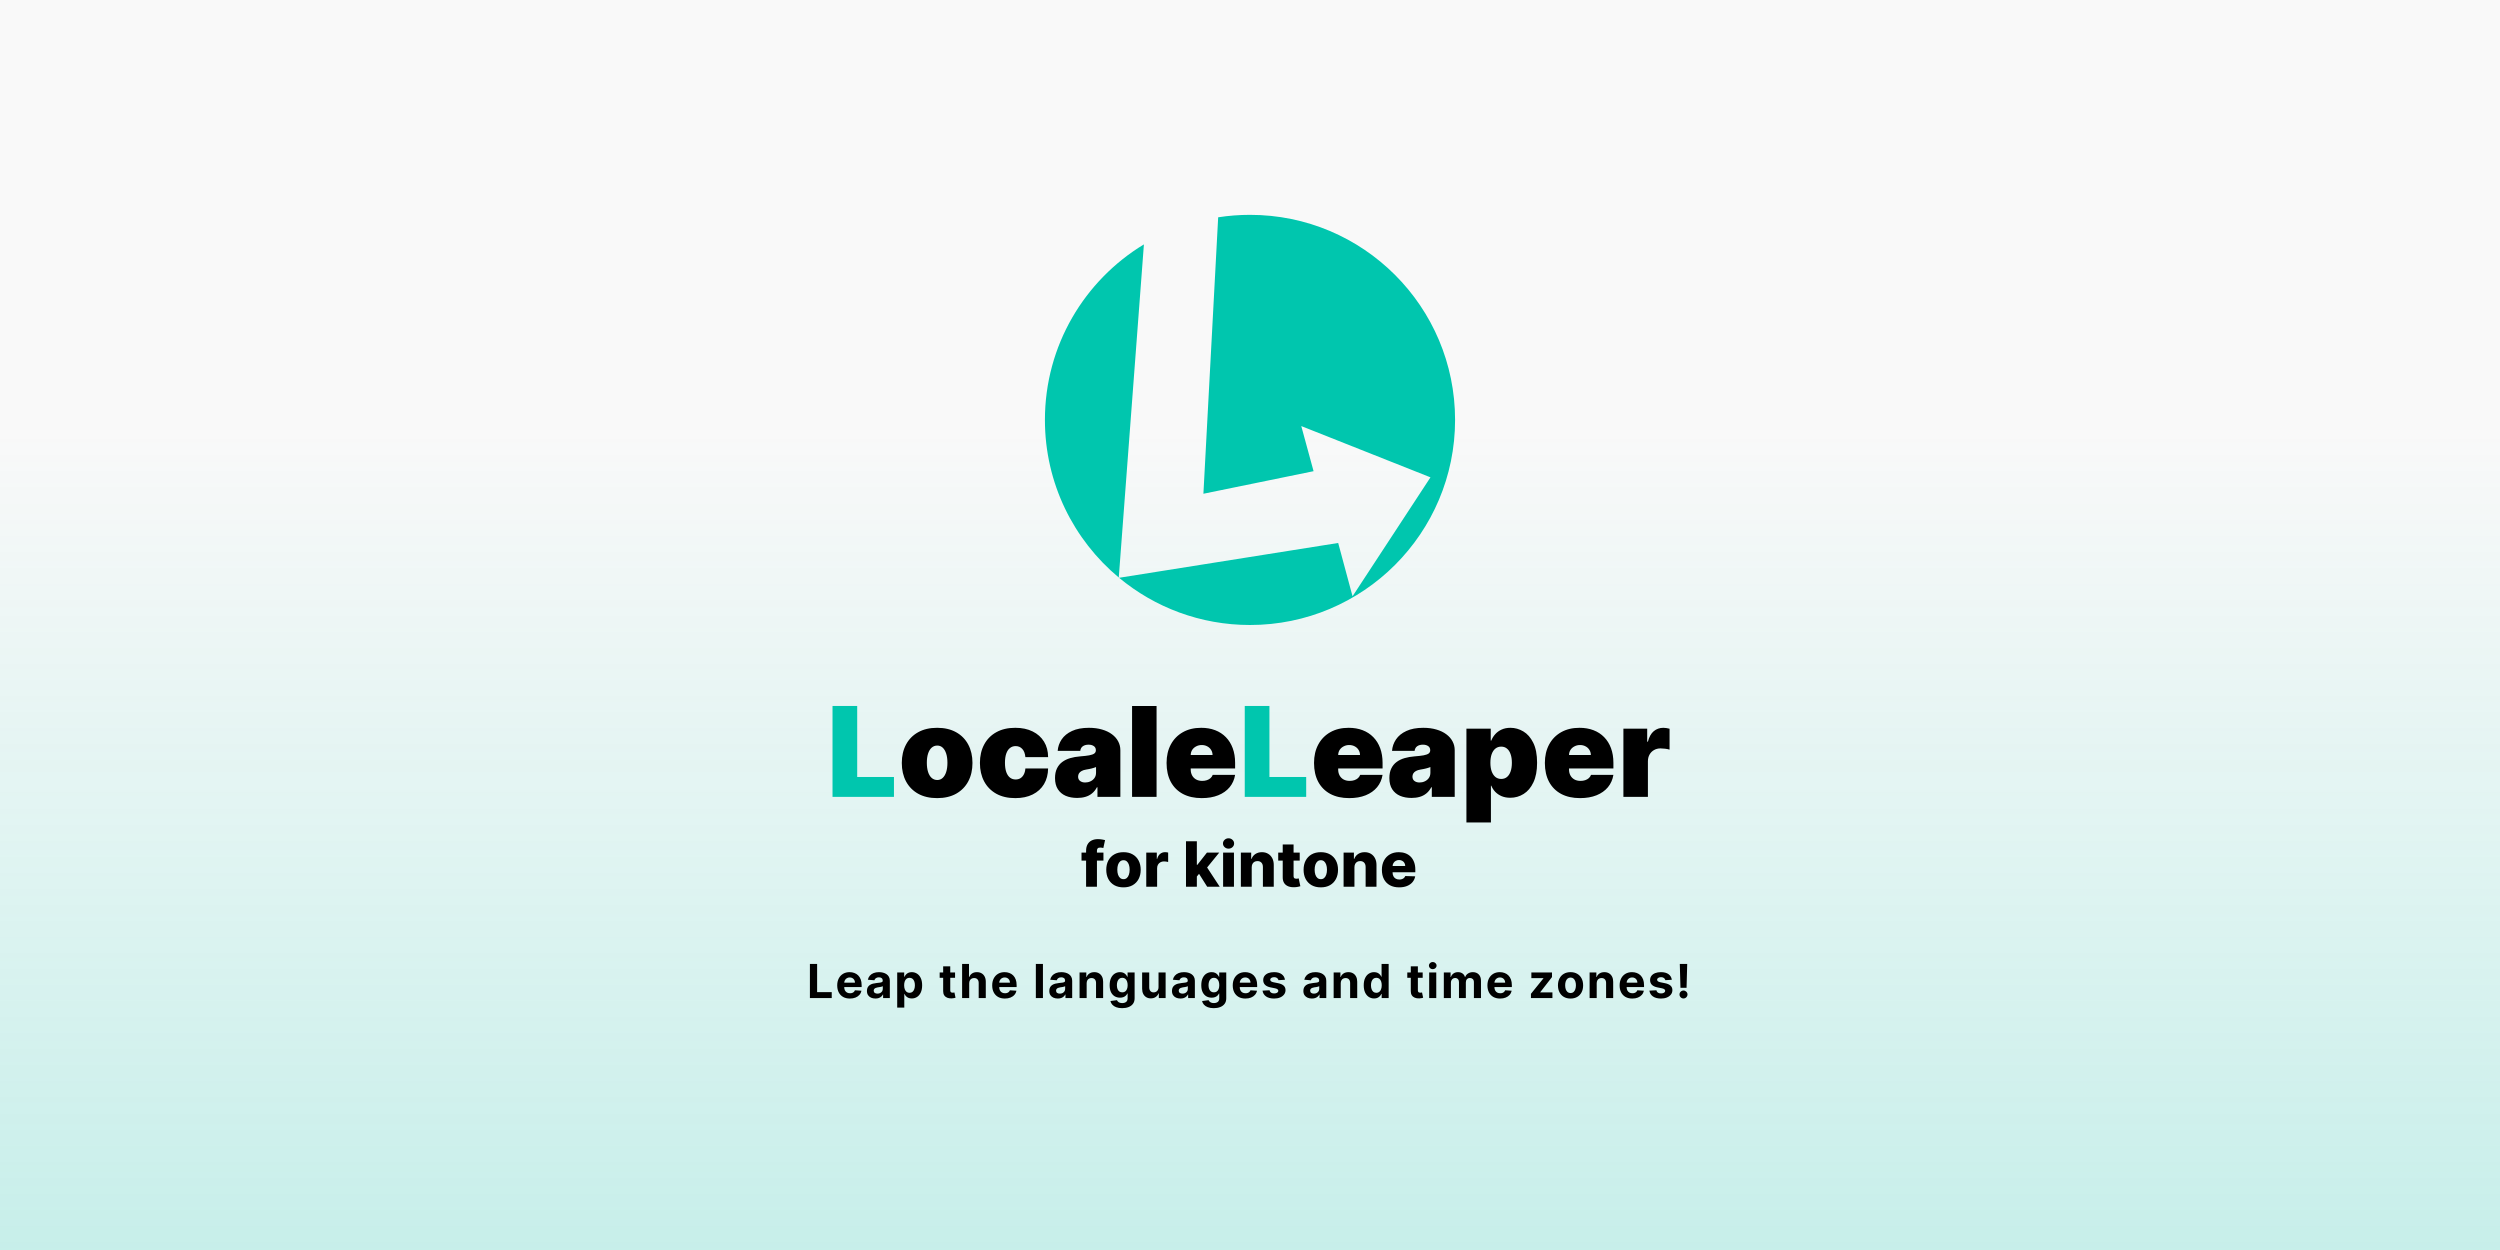 <svg width="1280" height="640" viewBox="0 0 1280 640" fill="none" xmlns="http://www.w3.org/2000/svg">
<rect width="1280" height="640" fill="#F9F9F9"/>
<rect width="1280" height="640" fill="url(#paint0_linear_21_28)" fill-opacity="0.2"/>
<path fill-rule="evenodd" clip-rule="evenodd" d="M585.682 125.123C555.303 143.523 535 176.89 535 215C535 247.433 549.705 276.432 572.812 295.693L585.682 125.123ZM572.969 295.823L685.15 278L692.5 305.3L732.4 244.4L666.25 218.15L672.55 241.25L616.143 252.8L623.704 111.257C629.015 110.429 634.457 110 640 110C697.99 110 745 157.01 745 215C745 272.99 697.99 320 640 320C614.517 320 591.154 310.922 572.969 295.823Z" fill="#00C6AE"/>
<path d="M426.25 408V361.455H438.886V397.818H457.705V408H426.25ZM637.312 408V361.455H649.949V397.818H668.767V408H637.312Z" fill="#00C6AE"/>
<path d="M479.812 408.636C476.025 408.636 472.782 407.886 470.085 406.386C467.388 404.871 465.32 402.765 463.881 400.068C462.441 397.356 461.722 394.212 461.722 390.636C461.722 387.061 462.441 383.924 463.881 381.227C465.32 378.515 467.388 376.409 470.085 374.909C472.782 373.394 476.025 372.636 479.812 372.636C483.6 372.636 486.843 373.394 489.54 374.909C492.237 376.409 494.305 378.515 495.744 381.227C497.184 383.924 497.903 387.061 497.903 390.636C497.903 394.212 497.184 397.356 495.744 400.068C494.305 402.765 492.237 404.871 489.54 406.386C486.843 407.886 483.6 408.636 479.812 408.636ZM479.903 399.364C480.964 399.364 481.881 399.008 482.653 398.295C483.426 397.583 484.025 396.568 484.449 395.25C484.873 393.932 485.085 392.364 485.085 390.545C485.085 388.712 484.873 387.144 484.449 385.841C484.025 384.523 483.426 383.508 482.653 382.795C481.881 382.083 480.964 381.727 479.903 381.727C478.782 381.727 477.82 382.083 477.017 382.795C476.214 383.508 475.6 384.523 475.176 385.841C474.752 387.144 474.54 388.712 474.54 390.545C474.54 392.364 474.752 393.932 475.176 395.25C475.6 396.568 476.214 397.583 477.017 398.295C477.82 399.008 478.782 399.364 479.903 399.364ZM519.812 408.636C516.025 408.636 512.782 407.886 510.085 406.386C507.388 404.871 505.32 402.765 503.881 400.068C502.441 397.356 501.722 394.212 501.722 390.636C501.722 387.061 502.441 383.924 503.881 381.227C505.32 378.515 507.388 376.409 510.085 374.909C512.782 373.394 516.025 372.636 519.812 372.636C523.237 372.636 526.199 373.258 528.699 374.5C531.214 375.727 533.161 377.47 534.54 379.727C535.919 381.97 536.616 384.606 536.631 387.636H524.994C524.828 385.803 524.297 384.409 523.403 383.455C522.525 382.485 521.388 382 519.994 382C518.903 382 517.949 382.318 517.131 382.955C516.313 383.576 515.676 384.523 515.222 385.795C514.767 387.053 514.54 388.636 514.54 390.545C514.54 392.455 514.767 394.045 515.222 395.318C515.676 396.576 516.313 397.523 517.131 398.159C517.949 398.78 518.903 399.091 519.994 399.091C520.919 399.091 521.737 398.879 522.449 398.455C523.161 398.015 523.737 397.379 524.176 396.545C524.631 395.697 524.903 394.667 524.994 393.455H536.631C536.585 396.53 535.881 399.212 534.517 401.5C533.153 403.773 531.222 405.53 528.722 406.773C526.237 408.015 523.267 408.636 519.812 408.636ZM551.534 408.545C549.307 408.545 547.337 408.182 545.625 407.455C543.928 406.712 542.595 405.591 541.625 404.091C540.655 402.591 540.17 400.682 540.17 398.364C540.17 396.455 540.496 394.826 541.148 393.477C541.799 392.114 542.708 391 543.875 390.136C545.042 389.273 546.398 388.614 547.943 388.159C549.504 387.705 551.186 387.409 552.989 387.273C554.943 387.121 556.511 386.939 557.693 386.727C558.89 386.5 559.754 386.189 560.284 385.795C560.814 385.386 561.08 384.848 561.08 384.182V384.091C561.08 383.182 560.731 382.485 560.034 382C559.337 381.515 558.443 381.273 557.352 381.273C556.155 381.273 555.178 381.538 554.42 382.068C553.678 382.583 553.231 383.379 553.08 384.455H541.534C541.686 382.333 542.36 380.379 543.557 378.591C544.769 376.788 546.534 375.348 548.852 374.273C551.17 373.182 554.064 372.636 557.534 372.636C560.034 372.636 562.277 372.932 564.261 373.523C566.246 374.098 567.936 374.909 569.33 375.955C570.723 376.985 571.784 378.197 572.511 379.591C573.254 380.97 573.625 382.47 573.625 384.091V408H561.898V403.091H561.625C560.928 404.394 560.08 405.447 559.08 406.25C558.095 407.053 556.966 407.636 555.693 408C554.436 408.364 553.049 408.545 551.534 408.545ZM555.625 400.636C556.58 400.636 557.473 400.439 558.307 400.045C559.155 399.652 559.845 399.083 560.375 398.341C560.905 397.598 561.17 396.697 561.17 395.636V392.727C560.837 392.864 560.481 392.992 560.102 393.114C559.739 393.235 559.345 393.348 558.92 393.455C558.511 393.561 558.072 393.659 557.602 393.75C557.148 393.841 556.67 393.924 556.17 394C555.201 394.152 554.405 394.402 553.784 394.75C553.178 395.083 552.723 395.5 552.42 396C552.133 396.485 551.989 397.03 551.989 397.636C551.989 398.606 552.33 399.348 553.011 399.864C553.693 400.379 554.564 400.636 555.625 400.636ZM592.165 361.455V408H579.619V361.455H592.165ZM615.284 408.636C611.557 408.636 608.345 407.924 605.648 406.5C602.966 405.061 600.898 403 599.443 400.318C598.004 397.621 597.284 394.394 597.284 390.636C597.284 387.03 598.011 383.879 599.466 381.182C600.92 378.485 602.973 376.386 605.625 374.886C608.277 373.386 611.405 372.636 615.011 372.636C617.648 372.636 620.034 373.045 622.17 373.864C624.307 374.682 626.133 375.871 627.648 377.432C629.163 378.977 630.33 380.856 631.148 383.068C631.966 385.28 632.375 387.773 632.375 390.545V393.455H601.193V386.545H620.83C620.814 385.545 620.557 384.667 620.057 383.909C619.572 383.136 618.913 382.538 618.08 382.114C617.261 381.674 616.33 381.455 615.284 381.455C614.269 381.455 613.337 381.674 612.489 382.114C611.64 382.538 610.958 383.129 610.443 383.886C609.943 384.644 609.678 385.53 609.648 386.545V394C609.648 395.121 609.883 396.121 610.352 397C610.822 397.879 611.496 398.568 612.375 399.068C613.254 399.568 614.314 399.818 615.557 399.818C616.42 399.818 617.208 399.697 617.92 399.455C618.648 399.212 619.269 398.864 619.784 398.409C620.299 397.939 620.678 397.379 620.92 396.727H632.375C631.981 399.152 631.049 401.258 629.58 403.045C628.11 404.818 626.163 406.197 623.739 407.182C621.33 408.152 618.511 408.636 615.284 408.636ZM690.784 408.636C687.057 408.636 683.845 407.924 681.148 406.5C678.466 405.061 676.398 403 674.943 400.318C673.504 397.621 672.784 394.394 672.784 390.636C672.784 387.03 673.511 383.879 674.966 381.182C676.42 378.485 678.473 376.386 681.125 374.886C683.777 373.386 686.905 372.636 690.511 372.636C693.148 372.636 695.534 373.045 697.67 373.864C699.807 374.682 701.633 375.871 703.148 377.432C704.663 378.977 705.83 380.856 706.648 383.068C707.466 385.28 707.875 387.773 707.875 390.545V393.455H676.693V386.545H696.33C696.314 385.545 696.057 384.667 695.557 383.909C695.072 383.136 694.413 382.538 693.58 382.114C692.761 381.674 691.83 381.455 690.784 381.455C689.769 381.455 688.837 381.674 687.989 382.114C687.14 382.538 686.458 383.129 685.943 383.886C685.443 384.644 685.178 385.53 685.148 386.545V394C685.148 395.121 685.383 396.121 685.852 397C686.322 397.879 686.996 398.568 687.875 399.068C688.754 399.568 689.814 399.818 691.057 399.818C691.92 399.818 692.708 399.697 693.42 399.455C694.148 399.212 694.769 398.864 695.284 398.409C695.799 397.939 696.178 397.379 696.42 396.727H707.875C707.481 399.152 706.549 401.258 705.08 403.045C703.61 404.818 701.663 406.197 699.239 407.182C696.83 408.152 694.011 408.636 690.784 408.636ZM722.722 408.545C720.494 408.545 718.525 408.182 716.812 407.455C715.116 406.712 713.782 405.591 712.812 404.091C711.843 402.591 711.358 400.682 711.358 398.364C711.358 396.455 711.684 394.826 712.335 393.477C712.987 392.114 713.896 391 715.062 390.136C716.229 389.273 717.585 388.614 719.131 388.159C720.691 387.705 722.373 387.409 724.176 387.273C726.131 387.121 727.699 386.939 728.881 386.727C730.078 386.5 730.941 386.189 731.472 385.795C732.002 385.386 732.267 384.848 732.267 384.182V384.091C732.267 383.182 731.919 382.485 731.222 382C730.525 381.515 729.631 381.273 728.54 381.273C727.343 381.273 726.366 381.538 725.608 382.068C724.866 382.583 724.419 383.379 724.267 384.455H712.722C712.873 382.333 713.547 380.379 714.744 378.591C715.956 376.788 717.722 375.348 720.04 374.273C722.358 373.182 725.252 372.636 728.722 372.636C731.222 372.636 733.464 372.932 735.449 373.523C737.434 374.098 739.123 374.909 740.517 375.955C741.911 376.985 742.972 378.197 743.699 379.591C744.441 380.97 744.812 382.47 744.812 384.091V408H733.085V403.091H732.812C732.116 404.394 731.267 405.447 730.267 406.25C729.282 407.053 728.153 407.636 726.881 408C725.623 408.364 724.237 408.545 722.722 408.545ZM726.812 400.636C727.767 400.636 728.661 400.439 729.494 400.045C730.343 399.652 731.032 399.083 731.562 398.341C732.093 397.598 732.358 396.697 732.358 395.636V392.727C732.025 392.864 731.669 392.992 731.29 393.114C730.926 393.235 730.532 393.348 730.108 393.455C729.699 393.561 729.259 393.659 728.79 393.75C728.335 393.841 727.858 393.924 727.358 394C726.388 394.152 725.593 394.402 724.972 394.75C724.366 395.083 723.911 395.5 723.608 396C723.32 396.485 723.176 397.03 723.176 397.636C723.176 398.606 723.517 399.348 724.199 399.864C724.881 400.379 725.752 400.636 726.812 400.636ZM750.807 421.091V373.091H763.261V379.182H763.534C763.989 378 764.655 376.917 765.534 375.932C766.413 374.932 767.504 374.136 768.807 373.545C770.11 372.939 771.625 372.636 773.352 372.636C775.655 372.636 777.845 373.25 779.92 374.477C782.011 375.705 783.708 377.636 785.011 380.273C786.33 382.909 786.989 386.333 786.989 390.545C786.989 394.576 786.36 397.917 785.102 400.568C783.86 403.22 782.193 405.197 780.102 406.5C778.027 407.803 775.746 408.455 773.261 408.455C771.625 408.455 770.163 408.189 768.875 407.659C767.602 407.114 766.511 406.379 765.602 405.455C764.708 404.515 764.019 403.455 763.534 402.273H763.352V421.091H750.807ZM763.08 390.545C763.08 392.242 763.299 393.712 763.739 394.955C764.193 396.182 764.83 397.136 765.648 397.818C766.481 398.485 767.473 398.818 768.625 398.818C769.777 398.818 770.754 398.492 771.557 397.841C772.375 397.174 772.996 396.227 773.42 395C773.86 393.758 774.08 392.273 774.08 390.545C774.08 388.818 773.86 387.341 773.42 386.114C772.996 384.871 772.375 383.924 771.557 383.273C770.754 382.606 769.777 382.273 768.625 382.273C767.473 382.273 766.481 382.606 765.648 383.273C764.83 383.924 764.193 384.871 763.739 386.114C763.299 387.341 763.08 388.818 763.08 390.545ZM808.972 408.636C805.244 408.636 802.032 407.924 799.335 406.5C796.653 405.061 794.585 403 793.131 400.318C791.691 397.621 790.972 394.394 790.972 390.636C790.972 387.03 791.699 383.879 793.153 381.182C794.608 378.485 796.661 376.386 799.312 374.886C801.964 373.386 805.093 372.636 808.699 372.636C811.335 372.636 813.722 373.045 815.858 373.864C817.994 374.682 819.82 375.871 821.335 377.432C822.85 378.977 824.017 380.856 824.835 383.068C825.653 385.28 826.062 387.773 826.062 390.545V393.455H794.881V386.545H814.517C814.502 385.545 814.244 384.667 813.744 383.909C813.259 383.136 812.6 382.538 811.767 382.114C810.949 381.674 810.017 381.455 808.972 381.455C807.956 381.455 807.025 381.674 806.176 382.114C805.328 382.538 804.646 383.129 804.131 383.886C803.631 384.644 803.366 385.53 803.335 386.545V394C803.335 395.121 803.57 396.121 804.04 397C804.509 397.879 805.184 398.568 806.062 399.068C806.941 399.568 808.002 399.818 809.244 399.818C810.108 399.818 810.896 399.697 811.608 399.455C812.335 399.212 812.956 398.864 813.472 398.409C813.987 397.939 814.366 397.379 814.608 396.727H826.062C825.669 399.152 824.737 401.258 823.267 403.045C821.797 404.818 819.85 406.197 817.426 407.182C815.017 408.152 812.199 408.636 808.972 408.636ZM831.182 408V373.091H843.364V379.727H843.727C844.364 377.273 845.371 375.477 846.75 374.341C848.144 373.205 849.773 372.636 851.636 372.636C852.182 372.636 852.72 372.682 853.25 372.773C853.795 372.848 854.318 372.962 854.818 373.114V383.818C854.197 383.606 853.432 383.447 852.523 383.341C851.614 383.235 850.833 383.182 850.182 383.182C848.955 383.182 847.848 383.462 846.864 384.023C845.894 384.568 845.129 385.341 844.568 386.341C844.008 387.326 843.727 388.485 843.727 389.818V408H831.182Z" fill="black"/>
<path d="M564.963 436.545V440.636H553.736V436.545H564.963ZM556.077 454V435.659C556.077 434.311 556.33 433.193 556.838 432.307C557.346 431.413 558.05 430.746 558.952 430.307C559.853 429.86 560.895 429.636 562.077 429.636C562.849 429.636 563.577 429.697 564.259 429.818C564.948 429.932 565.459 430.034 565.793 430.125L564.906 434.193C564.702 434.125 564.452 434.068 564.156 434.023C563.868 433.977 563.596 433.955 563.338 433.955C562.687 433.955 562.24 434.098 561.997 434.386C561.755 434.674 561.634 435.068 561.634 435.568V454H556.077ZM575.222 454.33C573.388 454.33 571.813 453.955 570.494 453.205C569.184 452.447 568.172 451.394 567.46 450.045C566.756 448.689 566.403 447.117 566.403 445.33C566.403 443.534 566.756 441.962 567.46 440.614C568.172 439.258 569.184 438.205 570.494 437.455C571.813 436.697 573.388 436.318 575.222 436.318C577.055 436.318 578.627 436.697 579.938 437.455C581.256 438.205 582.267 439.258 582.972 440.614C583.684 441.962 584.04 443.534 584.04 445.33C584.04 447.117 583.684 448.689 582.972 450.045C582.267 451.394 581.256 452.447 579.938 453.205C578.627 453.955 577.055 454.33 575.222 454.33ZM575.256 450.136C575.922 450.136 576.487 449.932 576.949 449.523C577.411 449.114 577.763 448.545 578.006 447.818C578.256 447.091 578.381 446.25 578.381 445.295C578.381 444.326 578.256 443.477 578.006 442.75C577.763 442.023 577.411 441.455 576.949 441.045C576.487 440.636 575.922 440.432 575.256 440.432C574.566 440.432 573.983 440.636 573.506 441.045C573.036 441.455 572.676 442.023 572.426 442.75C572.184 443.477 572.062 444.326 572.062 445.295C572.062 446.25 572.184 447.091 572.426 447.818C572.676 448.545 573.036 449.114 573.506 449.523C573.983 449.932 574.566 450.136 575.256 450.136ZM586.886 454V436.545H592.284V439.727H592.466C592.784 438.576 593.303 437.72 594.023 437.159C594.742 436.591 595.58 436.307 596.534 436.307C596.792 436.307 597.057 436.326 597.33 436.364C597.602 436.394 597.856 436.443 598.091 436.511V441.341C597.826 441.25 597.477 441.178 597.045 441.125C596.621 441.072 596.242 441.045 595.909 441.045C595.25 441.045 594.655 441.193 594.125 441.489C593.602 441.777 593.189 442.182 592.886 442.705C592.591 443.22 592.443 443.826 592.443 444.523V454H586.886ZM612.241 449.42L612.264 442.795H613.037L617.946 436.545H624.241L616.946 445.5H615.48L612.241 449.42ZM607.23 454V430.727H612.787V454H607.23ZM618.071 454L613.503 446.75L617.162 442.807L624.491 454H618.071ZM626.23 454V436.545H631.787V454H626.23ZM629.014 434.511C628.234 434.511 627.563 434.254 627.003 433.739C626.442 433.216 626.162 432.587 626.162 431.852C626.162 431.125 626.442 430.504 627.003 429.989C627.563 429.466 628.234 429.205 629.014 429.205C629.802 429.205 630.473 429.466 631.026 429.989C631.586 430.504 631.866 431.125 631.866 431.852C631.866 432.587 631.586 433.216 631.026 433.739C630.473 434.254 629.802 434.511 629.014 434.511ZM640.881 444.045V454H635.324V436.545H640.608V439.75H640.801C641.188 438.682 641.847 437.845 642.778 437.239C643.71 436.625 644.82 436.318 646.108 436.318C647.335 436.318 648.4 436.595 649.301 437.148C650.21 437.693 650.915 438.458 651.415 439.443C651.922 440.42 652.172 441.564 652.165 442.875V454H646.608V443.966C646.616 442.996 646.369 442.239 645.869 441.693C645.377 441.148 644.691 440.875 643.812 440.875C643.229 440.875 642.714 441.004 642.267 441.261C641.828 441.511 641.487 441.871 641.244 442.341C641.009 442.811 640.888 443.379 640.881 444.045ZM665.457 436.545V440.636H654.446V436.545H665.457ZM656.753 432.364H662.31V448.511C662.31 448.852 662.363 449.129 662.469 449.341C662.582 449.545 662.745 449.693 662.957 449.784C663.17 449.867 663.423 449.909 663.719 449.909C663.931 449.909 664.154 449.89 664.389 449.852C664.632 449.807 664.813 449.769 664.935 449.739L665.776 453.75C665.51 453.826 665.135 453.92 664.651 454.034C664.173 454.148 663.601 454.22 662.935 454.25C661.632 454.311 660.514 454.159 659.582 453.795C658.658 453.424 657.95 452.848 657.457 452.068C656.973 451.288 656.738 450.307 656.753 449.125V432.364ZM676.253 454.33C674.42 454.33 672.844 453.955 671.526 453.205C670.215 452.447 669.204 451.394 668.491 450.045C667.787 448.689 667.435 447.117 667.435 445.33C667.435 443.534 667.787 441.962 668.491 440.614C669.204 439.258 670.215 438.205 671.526 437.455C672.844 436.697 674.42 436.318 676.253 436.318C678.086 436.318 679.658 436.697 680.969 437.455C682.287 438.205 683.298 439.258 684.003 440.614C684.715 441.962 685.071 443.534 685.071 445.33C685.071 447.117 684.715 448.689 684.003 450.045C683.298 451.394 682.287 452.447 680.969 453.205C679.658 453.955 678.086 454.33 676.253 454.33ZM676.287 450.136C676.954 450.136 677.518 449.932 677.98 449.523C678.442 449.114 678.795 448.545 679.037 447.818C679.287 447.091 679.412 446.25 679.412 445.295C679.412 444.326 679.287 443.477 679.037 442.75C678.795 442.023 678.442 441.455 677.98 441.045C677.518 440.636 676.954 440.432 676.287 440.432C675.598 440.432 675.014 440.636 674.537 441.045C674.067 441.455 673.707 442.023 673.457 442.75C673.215 443.477 673.094 444.326 673.094 445.295C673.094 446.25 673.215 447.091 673.457 447.818C673.707 448.545 674.067 449.114 674.537 449.523C675.014 449.932 675.598 450.136 676.287 450.136ZM693.474 444.045V454H687.918V436.545H693.202V439.75H693.395C693.781 438.682 694.44 437.845 695.372 437.239C696.304 436.625 697.414 436.318 698.702 436.318C699.929 436.318 700.993 436.595 701.895 437.148C702.804 437.693 703.509 438.458 704.009 439.443C704.516 440.42 704.766 441.564 704.759 442.875V454H699.202V443.966C699.209 442.996 698.963 442.239 698.463 441.693C697.971 441.148 697.285 440.875 696.406 440.875C695.823 440.875 695.308 441.004 694.861 441.261C694.421 441.511 694.08 441.871 693.838 442.341C693.603 442.811 693.482 443.379 693.474 444.045ZM716.358 454.33C714.532 454.33 712.956 453.97 711.631 453.25C710.313 452.523 709.297 451.489 708.585 450.148C707.881 448.799 707.528 447.197 707.528 445.341C707.528 443.538 707.884 441.962 708.597 440.614C709.309 439.258 710.312 438.205 711.608 437.455C712.903 436.697 714.43 436.318 716.188 436.318C717.43 436.318 718.566 436.511 719.597 436.898C720.627 437.284 721.517 437.856 722.267 438.614C723.017 439.371 723.6 440.307 724.017 441.42C724.434 442.527 724.642 443.795 724.642 445.227V446.614H709.472V443.386H719.472C719.464 442.795 719.324 442.269 719.051 441.807C718.778 441.345 718.403 440.985 717.926 440.727C717.456 440.462 716.915 440.33 716.301 440.33C715.68 440.33 715.123 440.47 714.631 440.75C714.138 441.023 713.748 441.398 713.46 441.875C713.172 442.345 713.021 442.879 713.006 443.477V446.761C713.006 447.473 713.146 448.098 713.426 448.636C713.706 449.167 714.104 449.58 714.619 449.875C715.134 450.17 715.748 450.318 716.46 450.318C716.953 450.318 717.4 450.25 717.801 450.114C718.203 449.977 718.547 449.777 718.835 449.511C719.123 449.246 719.339 448.92 719.483 448.534L724.585 448.682C724.373 449.826 723.907 450.822 723.188 451.67C722.475 452.511 721.54 453.167 720.381 453.636C719.222 454.098 717.881 454.33 716.358 454.33Z" fill="black"/>
<path d="M414.673 511V493.545H418.363V507.957H425.846V511H414.673ZM435.148 511.256C433.801 511.256 432.642 510.983 431.671 510.438C430.705 509.886 429.961 509.108 429.438 508.102C428.915 507.091 428.654 505.895 428.654 504.514C428.654 503.168 428.915 501.986 429.438 500.969C429.961 499.952 430.696 499.159 431.645 498.591C432.6 498.023 433.719 497.739 435.003 497.739C435.867 497.739 436.671 497.878 437.415 498.156C438.165 498.429 438.819 498.841 439.375 499.392C439.938 499.943 440.375 500.636 440.688 501.472C441 502.301 441.157 503.273 441.157 504.386V505.384H430.103V503.134H437.739C437.739 502.611 437.625 502.148 437.398 501.744C437.171 501.341 436.855 501.026 436.452 500.798C436.054 500.565 435.591 500.449 435.063 500.449C434.512 500.449 434.023 500.577 433.597 500.832C433.176 501.082 432.847 501.42 432.608 501.847C432.37 502.267 432.247 502.736 432.242 503.253V505.392C432.242 506.04 432.361 506.599 432.6 507.071C432.844 507.543 433.188 507.906 433.631 508.162C434.074 508.418 434.6 508.545 435.208 508.545C435.611 508.545 435.98 508.489 436.316 508.375C436.651 508.261 436.938 508.091 437.176 507.864C437.415 507.636 437.597 507.358 437.722 507.028L441.08 507.25C440.909 508.057 440.56 508.761 440.032 509.364C439.509 509.96 438.833 510.426 438.003 510.761C437.179 511.091 436.228 511.256 435.148 511.256ZM448.219 511.247C447.384 511.247 446.639 511.102 445.986 510.812C445.332 510.517 444.815 510.082 444.435 509.509C444.06 508.929 443.872 508.207 443.872 507.344C443.872 506.616 444.006 506.006 444.273 505.511C444.54 505.017 444.904 504.619 445.364 504.318C445.824 504.017 446.347 503.79 446.932 503.636C447.523 503.483 448.142 503.375 448.79 503.312C449.551 503.233 450.165 503.159 450.631 503.091C451.097 503.017 451.435 502.909 451.645 502.767C451.855 502.625 451.96 502.415 451.96 502.136V502.085C451.96 501.545 451.79 501.128 451.449 500.832C451.114 500.537 450.636 500.389 450.017 500.389C449.364 500.389 448.844 500.534 448.457 500.824C448.071 501.108 447.815 501.466 447.69 501.898L444.332 501.625C444.503 500.83 444.838 500.142 445.338 499.562C445.838 498.977 446.483 498.528 447.273 498.216C448.068 497.898 448.989 497.739 450.034 497.739C450.761 497.739 451.457 497.824 452.122 497.994C452.793 498.165 453.386 498.429 453.904 498.787C454.426 499.145 454.838 499.605 455.139 500.168C455.44 500.724 455.591 501.392 455.591 502.17V511H452.148V509.185H452.046C451.835 509.594 451.554 509.955 451.202 510.267C450.85 510.574 450.426 510.815 449.932 510.991C449.438 511.162 448.867 511.247 448.219 511.247ZM449.259 508.741C449.793 508.741 450.264 508.636 450.673 508.426C451.082 508.21 451.404 507.92 451.636 507.557C451.869 507.193 451.986 506.781 451.986 506.321V504.932C451.872 505.006 451.716 505.074 451.517 505.136C451.324 505.193 451.105 505.247 450.861 505.298C450.617 505.344 450.372 505.386 450.128 505.426C449.884 505.46 449.662 505.491 449.463 505.52C449.037 505.582 448.665 505.682 448.347 505.818C448.029 505.955 447.781 506.139 447.605 506.372C447.429 506.599 447.341 506.884 447.341 507.224C447.341 507.719 447.52 508.097 447.878 508.358C448.242 508.614 448.702 508.741 449.259 508.741ZM459.368 515.909V497.909H462.947V500.108H463.109C463.268 499.756 463.498 499.398 463.8 499.034C464.106 498.665 464.504 498.358 464.993 498.114C465.487 497.864 466.101 497.739 466.834 497.739C467.788 497.739 468.669 497.989 469.476 498.489C470.283 498.983 470.927 499.73 471.41 500.73C471.893 501.724 472.135 502.972 472.135 504.472C472.135 505.932 471.899 507.165 471.427 508.17C470.962 509.17 470.325 509.929 469.518 510.446C468.717 510.957 467.819 511.213 466.825 511.213C466.121 511.213 465.521 511.097 465.027 510.864C464.538 510.631 464.138 510.338 463.825 509.986C463.513 509.628 463.274 509.267 463.109 508.903H462.998V515.909H459.368ZM462.922 504.455C462.922 505.233 463.03 505.912 463.246 506.491C463.462 507.071 463.774 507.523 464.183 507.847C464.592 508.165 465.089 508.324 465.675 508.324C466.266 508.324 466.766 508.162 467.175 507.838C467.584 507.509 467.893 507.054 468.104 506.474C468.319 505.889 468.427 505.216 468.427 504.455C468.427 503.699 468.322 503.034 468.112 502.46C467.902 501.886 467.592 501.437 467.183 501.114C466.774 500.79 466.271 500.628 465.675 500.628C465.084 500.628 464.584 500.784 464.175 501.097C463.771 501.409 463.462 501.852 463.246 502.426C463.03 503 462.922 503.676 462.922 504.455ZM488.993 497.909V500.636H481.11V497.909H488.993ZM482.899 494.773H486.53V506.977C486.53 507.312 486.581 507.574 486.683 507.761C486.786 507.943 486.928 508.071 487.11 508.145C487.297 508.219 487.513 508.256 487.757 508.256C487.928 508.256 488.098 508.241 488.269 508.213C488.439 508.179 488.57 508.153 488.661 508.136L489.232 510.838C489.05 510.895 488.794 510.96 488.465 511.034C488.135 511.114 487.735 511.162 487.263 511.179C486.388 511.213 485.621 511.097 484.962 510.83C484.308 510.562 483.8 510.148 483.436 509.585C483.073 509.023 482.894 508.312 482.899 507.455V494.773ZM496.23 503.432V511H492.599V493.545H496.128V500.219H496.281C496.577 499.446 497.054 498.841 497.713 498.403C498.372 497.96 499.199 497.739 500.193 497.739C501.102 497.739 501.895 497.938 502.571 498.335C503.253 498.727 503.781 499.293 504.156 500.031C504.537 500.764 504.724 501.642 504.719 502.665V511H501.088V503.312C501.094 502.506 500.889 501.878 500.474 501.429C500.065 500.98 499.491 500.756 498.753 500.756C498.258 500.756 497.821 500.861 497.44 501.071C497.065 501.281 496.77 501.588 496.554 501.991C496.344 502.389 496.236 502.869 496.23 503.432ZM514.502 511.256C513.155 511.256 511.996 510.983 511.025 510.438C510.059 509.886 509.314 509.108 508.792 508.102C508.269 507.091 508.007 505.895 508.007 504.514C508.007 503.168 508.269 501.986 508.792 500.969C509.314 499.952 510.05 499.159 510.999 498.591C511.954 498.023 513.073 497.739 514.357 497.739C515.221 497.739 516.025 497.878 516.769 498.156C517.519 498.429 518.172 498.841 518.729 499.392C519.292 499.943 519.729 500.636 520.042 501.472C520.354 502.301 520.51 503.273 520.51 504.386V505.384H509.456V503.134H517.093C517.093 502.611 516.979 502.148 516.752 501.744C516.525 501.341 516.209 501.026 515.806 500.798C515.408 500.565 514.945 500.449 514.417 500.449C513.865 500.449 513.377 500.577 512.951 500.832C512.53 501.082 512.201 501.42 511.962 501.847C511.723 502.267 511.601 502.736 511.596 503.253V505.392C511.596 506.04 511.715 506.599 511.954 507.071C512.198 507.543 512.542 507.906 512.985 508.162C513.428 508.418 513.954 508.545 514.561 508.545C514.965 508.545 515.334 508.489 515.669 508.375C516.005 508.261 516.292 508.091 516.53 507.864C516.769 507.636 516.951 507.358 517.076 507.028L520.434 507.25C520.263 508.057 519.914 508.761 519.385 509.364C518.863 509.96 518.186 510.426 517.357 510.761C516.533 511.091 515.581 511.256 514.502 511.256ZM533.985 493.545V511H530.354V493.545H533.985ZM541.586 511.247C540.751 511.247 540.007 511.102 539.353 510.812C538.7 510.517 538.183 510.082 537.802 509.509C537.427 508.929 537.24 508.207 537.24 507.344C537.24 506.616 537.373 506.006 537.64 505.511C537.907 505.017 538.271 504.619 538.731 504.318C539.191 504.017 539.714 503.79 540.299 503.636C540.89 503.483 541.51 503.375 542.157 503.312C542.919 503.233 543.532 503.159 543.998 503.091C544.464 503.017 544.802 502.909 545.012 502.767C545.223 502.625 545.328 502.415 545.328 502.136V502.085C545.328 501.545 545.157 501.128 544.816 500.832C544.481 500.537 544.004 500.389 543.385 500.389C542.731 500.389 542.211 500.534 541.825 500.824C541.439 501.108 541.183 501.466 541.058 501.898L537.7 501.625C537.87 500.83 538.206 500.142 538.706 499.562C539.206 498.977 539.851 498.528 540.64 498.216C541.436 497.898 542.356 497.739 543.402 497.739C544.129 497.739 544.825 497.824 545.49 497.994C546.16 498.165 546.754 498.429 547.271 498.787C547.794 499.145 548.206 499.605 548.507 500.168C548.808 500.724 548.959 501.392 548.959 502.17V511H545.515V509.185H545.413C545.203 509.594 544.922 509.955 544.569 510.267C544.217 510.574 543.794 510.815 543.299 510.991C542.805 511.162 542.234 511.247 541.586 511.247ZM542.626 508.741C543.16 508.741 543.632 508.636 544.041 508.426C544.45 508.21 544.771 507.92 545.004 507.557C545.237 507.193 545.353 506.781 545.353 506.321V504.932C545.24 505.006 545.084 505.074 544.885 505.136C544.691 505.193 544.473 505.247 544.228 505.298C543.984 505.344 543.74 505.386 543.495 505.426C543.251 505.46 543.03 505.491 542.831 505.52C542.405 505.582 542.032 505.682 541.714 505.818C541.396 505.955 541.149 506.139 540.973 506.372C540.797 506.599 540.709 506.884 540.709 507.224C540.709 507.719 540.887 508.097 541.245 508.358C541.609 508.614 542.069 508.741 542.626 508.741ZM556.366 503.432V511H552.735V497.909H556.195V500.219H556.349C556.639 499.457 557.124 498.855 557.806 498.412C558.488 497.963 559.315 497.739 560.286 497.739C561.195 497.739 561.988 497.938 562.664 498.335C563.34 498.733 563.866 499.301 564.241 500.04C564.616 500.773 564.803 501.648 564.803 502.665V511H561.173V503.312C561.178 502.511 560.974 501.886 560.559 501.438C560.144 500.983 559.573 500.756 558.846 500.756C558.357 500.756 557.926 500.861 557.551 501.071C557.181 501.281 556.892 501.588 556.681 501.991C556.477 502.389 556.372 502.869 556.366 503.432ZM574.523 516.182C573.347 516.182 572.338 516.02 571.497 515.696C570.662 515.378 569.997 514.943 569.503 514.392C569.008 513.841 568.687 513.222 568.54 512.534L571.898 512.082C572 512.344 572.162 512.588 572.383 512.815C572.605 513.043 572.898 513.224 573.261 513.361C573.631 513.503 574.08 513.574 574.608 513.574C575.398 513.574 576.048 513.381 576.56 512.994C577.077 512.614 577.335 511.974 577.335 511.077V508.682H577.182C577.023 509.045 576.784 509.389 576.466 509.713C576.148 510.037 575.739 510.301 575.239 510.506C574.739 510.71 574.142 510.812 573.449 510.812C572.466 510.812 571.571 510.585 570.764 510.131C569.963 509.67 569.324 508.969 568.847 508.026C568.375 507.077 568.139 505.878 568.139 504.429C568.139 502.946 568.381 501.707 568.864 500.713C569.347 499.719 569.989 498.974 570.79 498.48C571.597 497.986 572.48 497.739 573.44 497.739C574.173 497.739 574.787 497.864 575.281 498.114C575.776 498.358 576.173 498.665 576.474 499.034C576.781 499.398 577.017 499.756 577.182 500.108H577.318V497.909H580.923V511.128C580.923 512.241 580.651 513.173 580.105 513.923C579.56 514.673 578.804 515.236 577.838 515.611C576.878 515.991 575.773 516.182 574.523 516.182ZM574.599 508.085C575.185 508.085 575.679 507.94 576.082 507.651C576.491 507.355 576.804 506.935 577.02 506.389C577.241 505.838 577.352 505.179 577.352 504.412C577.352 503.645 577.244 502.98 577.028 502.418C576.812 501.849 576.5 501.409 576.091 501.097C575.682 500.784 575.185 500.628 574.599 500.628C574.003 500.628 573.5 500.79 573.091 501.114C572.682 501.432 572.372 501.875 572.162 502.443C571.952 503.011 571.847 503.668 571.847 504.412C571.847 505.168 571.952 505.821 572.162 506.372C572.378 506.918 572.687 507.341 573.091 507.642C573.5 507.937 574.003 508.085 574.599 508.085ZM593.167 505.426V497.909H596.798V511H593.312V508.622H593.176C592.88 509.389 592.389 510.006 591.701 510.472C591.02 510.937 590.187 511.17 589.204 511.17C588.329 511.17 587.559 510.972 586.895 510.574C586.23 510.176 585.71 509.611 585.335 508.878C584.966 508.145 584.778 507.267 584.772 506.244V497.909H588.403V505.597C588.409 506.369 588.616 506.98 589.025 507.429C589.434 507.878 589.983 508.102 590.67 508.102C591.108 508.102 591.517 508.003 591.897 507.804C592.278 507.599 592.585 507.298 592.818 506.901C593.057 506.503 593.173 506.011 593.167 505.426ZM604.395 511.247C603.56 511.247 602.816 511.102 602.162 510.812C601.509 510.517 600.992 510.082 600.611 509.509C600.236 508.929 600.049 508.207 600.049 507.344C600.049 506.616 600.182 506.006 600.449 505.511C600.716 505.017 601.08 504.619 601.54 504.318C602 504.017 602.523 503.79 603.108 503.636C603.699 503.483 604.318 503.375 604.966 503.312C605.727 503.233 606.341 503.159 606.807 503.091C607.273 503.017 607.611 502.909 607.821 502.767C608.031 502.625 608.137 502.415 608.137 502.136V502.085C608.137 501.545 607.966 501.128 607.625 500.832C607.29 500.537 606.813 500.389 606.193 500.389C605.54 500.389 605.02 500.534 604.634 500.824C604.247 501.108 603.992 501.466 603.867 501.898L600.509 501.625C600.679 500.83 601.014 500.142 601.514 499.562C602.014 498.977 602.659 498.528 603.449 498.216C604.245 497.898 605.165 497.739 606.21 497.739C606.938 497.739 607.634 497.824 608.299 497.994C608.969 498.165 609.563 498.429 610.08 498.787C610.602 499.145 611.014 499.605 611.316 500.168C611.617 500.724 611.767 501.392 611.767 502.17V511H608.324V509.185H608.222C608.012 509.594 607.73 509.955 607.378 510.267C607.026 510.574 606.602 510.815 606.108 510.991C605.614 511.162 605.043 511.247 604.395 511.247ZM605.435 508.741C605.969 508.741 606.441 508.636 606.85 508.426C607.259 508.21 607.58 507.92 607.813 507.557C608.046 507.193 608.162 506.781 608.162 506.321V504.932C608.049 505.006 607.892 505.074 607.693 505.136C607.5 505.193 607.281 505.247 607.037 505.298C606.793 505.344 606.549 505.386 606.304 505.426C606.06 505.46 605.838 505.491 605.639 505.52C605.213 505.582 604.841 505.682 604.523 505.818C604.205 505.955 603.958 506.139 603.781 506.372C603.605 506.599 603.517 506.884 603.517 507.224C603.517 507.719 603.696 508.097 604.054 508.358C604.418 508.614 604.878 508.741 605.435 508.741ZM621.442 516.182C620.266 516.182 619.257 516.02 618.416 515.696C617.581 515.378 616.916 514.943 616.422 514.392C615.928 513.841 615.607 513.222 615.459 512.534L618.817 512.082C618.919 512.344 619.081 512.588 619.303 512.815C619.524 513.043 619.817 513.224 620.18 513.361C620.55 513.503 620.999 513.574 621.527 513.574C622.317 513.574 622.967 513.381 623.479 512.994C623.996 512.614 624.254 511.974 624.254 511.077V508.682H624.101C623.942 509.045 623.703 509.389 623.385 509.713C623.067 510.037 622.658 510.301 622.158 510.506C621.658 510.71 621.061 510.812 620.368 510.812C619.385 510.812 618.49 510.585 617.683 510.131C616.882 509.67 616.243 508.969 615.766 508.026C615.294 507.077 615.058 505.878 615.058 504.429C615.058 502.946 615.3 501.707 615.783 500.713C616.266 499.719 616.908 498.974 617.709 498.48C618.516 497.986 619.399 497.739 620.359 497.739C621.092 497.739 621.706 497.864 622.2 498.114C622.695 498.358 623.092 498.665 623.393 499.034C623.7 499.398 623.936 499.756 624.101 500.108H624.237V497.909H627.842V511.128C627.842 512.241 627.57 513.173 627.024 513.923C626.479 514.673 625.723 515.236 624.757 515.611C623.797 515.991 622.692 516.182 621.442 516.182ZM621.518 508.085C622.104 508.085 622.598 507.94 623.001 507.651C623.41 507.355 623.723 506.935 623.939 506.389C624.16 505.838 624.271 505.179 624.271 504.412C624.271 503.645 624.163 502.98 623.947 502.418C623.732 501.849 623.419 501.409 623.01 501.097C622.601 500.784 622.104 500.628 621.518 500.628C620.922 500.628 620.419 500.79 620.01 501.114C619.601 501.432 619.291 501.875 619.081 502.443C618.871 503.011 618.766 503.668 618.766 504.412C618.766 505.168 618.871 505.821 619.081 506.372C619.297 506.918 619.607 507.341 620.01 507.642C620.419 507.937 620.922 508.085 621.518 508.085ZM637.657 511.256C636.311 511.256 635.152 510.983 634.18 510.438C633.214 509.886 632.47 509.108 631.947 508.102C631.424 507.091 631.163 505.895 631.163 504.514C631.163 503.168 631.424 501.986 631.947 500.969C632.47 499.952 633.206 499.159 634.155 498.591C635.109 498.023 636.228 497.739 637.513 497.739C638.376 497.739 639.18 497.878 639.924 498.156C640.674 498.429 641.328 498.841 641.885 499.392C642.447 499.943 642.885 500.636 643.197 501.472C643.51 502.301 643.666 503.273 643.666 504.386V505.384H632.612V503.134H640.248C640.248 502.611 640.135 502.148 639.907 501.744C639.68 501.341 639.365 501.026 638.961 500.798C638.564 500.565 638.101 500.449 637.572 500.449C637.021 500.449 636.532 500.577 636.106 500.832C635.686 501.082 635.356 501.42 635.118 501.847C634.879 502.267 634.757 502.736 634.751 503.253V505.392C634.751 506.04 634.871 506.599 635.109 507.071C635.353 507.543 635.697 507.906 636.14 508.162C636.584 508.418 637.109 508.545 637.717 508.545C638.121 508.545 638.49 508.489 638.825 508.375C639.16 508.261 639.447 508.091 639.686 507.864C639.924 507.636 640.106 507.358 640.231 507.028L643.589 507.25C643.419 508.057 643.069 508.761 642.541 509.364C642.018 509.96 641.342 510.426 640.513 510.761C639.689 511.091 638.737 511.256 637.657 511.256ZM657.887 501.642L654.563 501.847C654.507 501.562 654.384 501.307 654.197 501.08C654.009 500.847 653.762 500.662 653.455 500.526C653.154 500.384 652.794 500.312 652.373 500.312C651.811 500.312 651.336 500.432 650.95 500.67C650.563 500.903 650.37 501.216 650.37 501.608C650.37 501.92 650.495 502.185 650.745 502.401C650.995 502.616 651.424 502.79 652.032 502.92L654.402 503.398C655.674 503.659 656.623 504.08 657.248 504.659C657.873 505.239 658.186 506 658.186 506.943C658.186 507.801 657.933 508.554 657.427 509.202C656.927 509.849 656.24 510.355 655.365 510.719C654.495 511.077 653.492 511.256 652.356 511.256C650.623 511.256 649.242 510.895 648.214 510.173C647.191 509.446 646.592 508.457 646.416 507.207L649.987 507.02C650.095 507.548 650.356 507.952 650.771 508.23C651.186 508.503 651.717 508.639 652.365 508.639C653.001 508.639 653.512 508.517 653.899 508.273C654.291 508.023 654.49 507.702 654.495 507.31C654.49 506.98 654.35 506.71 654.078 506.5C653.805 506.284 653.384 506.119 652.816 506.006L650.549 505.554C649.271 505.298 648.319 504.855 647.694 504.224C647.075 503.594 646.765 502.79 646.765 501.812C646.765 500.972 646.992 500.247 647.447 499.639C647.907 499.031 648.552 498.562 649.382 498.233C650.217 497.903 651.194 497.739 652.313 497.739C653.967 497.739 655.268 498.088 656.217 498.787C657.171 499.486 657.728 500.437 657.887 501.642ZM671.679 511.247C670.844 511.247 670.1 511.102 669.447 510.812C668.793 510.517 668.276 510.082 667.895 509.509C667.52 508.929 667.333 508.207 667.333 507.344C667.333 506.616 667.466 506.006 667.733 505.511C668.001 505.017 668.364 504.619 668.824 504.318C669.285 504.017 669.807 503.79 670.393 503.636C670.983 503.483 671.603 503.375 672.251 503.312C673.012 503.233 673.626 503.159 674.091 503.091C674.557 503.017 674.895 502.909 675.106 502.767C675.316 502.625 675.421 502.415 675.421 502.136V502.085C675.421 501.545 675.251 501.128 674.91 500.832C674.574 500.537 674.097 500.389 673.478 500.389C672.824 500.389 672.304 500.534 671.918 500.824C671.532 501.108 671.276 501.466 671.151 501.898L667.793 501.625C667.964 500.83 668.299 500.142 668.799 499.562C669.299 498.977 669.944 498.528 670.733 498.216C671.529 497.898 672.449 497.739 673.495 497.739C674.222 497.739 674.918 497.824 675.583 497.994C676.253 498.165 676.847 498.429 677.364 498.787C677.887 499.145 678.299 499.605 678.6 500.168C678.901 500.724 679.052 501.392 679.052 502.17V511H675.608V509.185H675.506C675.296 509.594 675.015 509.955 674.662 510.267C674.31 510.574 673.887 510.815 673.393 510.991C672.898 511.162 672.327 511.247 671.679 511.247ZM672.719 508.741C673.253 508.741 673.725 508.636 674.134 508.426C674.543 508.21 674.864 507.92 675.097 507.557C675.33 507.193 675.447 506.781 675.447 506.321V504.932C675.333 505.006 675.177 505.074 674.978 505.136C674.785 505.193 674.566 505.247 674.322 505.298C674.077 505.344 673.833 505.386 673.589 505.426C673.344 505.46 673.123 505.491 672.924 505.52C672.498 505.582 672.126 505.682 671.807 505.818C671.489 505.955 671.242 506.139 671.066 506.372C670.89 506.599 670.802 506.884 670.802 507.224C670.802 507.719 670.981 508.097 671.339 508.358C671.702 508.614 672.162 508.741 672.719 508.741ZM686.459 503.432V511H682.828V497.909H686.289V500.219H686.442C686.732 499.457 687.218 498.855 687.899 498.412C688.581 497.963 689.408 497.739 690.38 497.739C691.289 497.739 692.081 497.938 692.757 498.335C693.434 498.733 693.959 499.301 694.334 500.04C694.709 500.773 694.897 501.648 694.897 502.665V511H691.266V503.312C691.272 502.511 691.067 501.886 690.652 501.438C690.238 500.983 689.666 500.756 688.939 500.756C688.451 500.756 688.019 500.861 687.644 501.071C687.274 501.281 686.985 501.588 686.774 501.991C686.57 502.389 686.465 502.869 686.459 503.432ZM703.542 511.213C702.548 511.213 701.647 510.957 700.84 510.446C700.039 509.929 699.403 509.17 698.931 508.17C698.465 507.165 698.232 505.932 698.232 504.472C698.232 502.972 698.474 501.724 698.957 500.73C699.44 499.73 700.082 498.983 700.883 498.489C701.69 497.989 702.573 497.739 703.533 497.739C704.266 497.739 704.877 497.864 705.366 498.114C705.86 498.358 706.258 498.665 706.559 499.034C706.866 499.398 707.099 499.756 707.258 500.108H707.369V493.545H710.991V511H707.411V508.903H707.258C707.087 509.267 706.846 509.628 706.533 509.986C706.227 510.338 705.826 510.631 705.332 510.864C704.843 511.097 704.246 511.213 703.542 511.213ZM704.693 508.324C705.278 508.324 705.772 508.165 706.175 507.847C706.585 507.523 706.897 507.071 707.113 506.491C707.335 505.912 707.445 505.233 707.445 504.455C707.445 503.676 707.337 503 707.121 502.426C706.906 501.852 706.593 501.409 706.184 501.097C705.775 500.784 705.278 500.628 704.693 500.628C704.096 500.628 703.593 500.79 703.184 501.114C702.775 501.437 702.465 501.886 702.255 502.46C702.045 503.034 701.94 503.699 701.94 504.455C701.94 505.216 702.045 505.889 702.255 506.474C702.471 507.054 702.781 507.509 703.184 507.838C703.593 508.162 704.096 508.324 704.693 508.324ZM728.414 497.909V500.636H720.53V497.909H728.414ZM722.32 494.773H725.951V506.977C725.951 507.312 726.002 507.574 726.104 507.761C726.206 507.943 726.348 508.071 726.53 508.145C726.718 508.219 726.934 508.256 727.178 508.256C727.348 508.256 727.519 508.241 727.689 508.213C727.86 508.179 727.99 508.153 728.081 508.136L728.652 510.838C728.47 510.895 728.215 510.96 727.885 511.034C727.556 511.114 727.155 511.162 726.684 511.179C725.809 511.213 725.041 511.097 724.382 510.83C723.729 510.562 723.22 510.148 722.857 509.585C722.493 509.023 722.314 508.312 722.32 507.455V494.773ZM731.739 511V497.909H735.369V511H731.739ZM733.563 496.222C733.023 496.222 732.56 496.043 732.173 495.685C731.793 495.321 731.602 494.886 731.602 494.381C731.602 493.881 731.793 493.452 732.173 493.094C732.56 492.73 733.023 492.548 733.563 492.548C734.102 492.548 734.563 492.73 734.943 493.094C735.33 493.452 735.523 493.881 735.523 494.381C735.523 494.886 735.33 495.321 734.943 495.685C734.563 496.043 734.102 496.222 733.563 496.222ZM739.238 511V497.909H742.698V500.219H742.851C743.124 499.452 743.579 498.847 744.215 498.403C744.851 497.96 745.613 497.739 746.499 497.739C747.397 497.739 748.161 497.963 748.792 498.412C749.422 498.855 749.843 499.457 750.053 500.219H750.189C750.457 499.469 750.939 498.869 751.638 498.42C752.343 497.966 753.175 497.739 754.136 497.739C755.357 497.739 756.349 498.128 757.11 498.906C757.877 499.679 758.261 500.776 758.261 502.196V511H754.638V502.912C754.638 502.185 754.445 501.639 754.059 501.276C753.672 500.912 753.189 500.73 752.61 500.73C751.951 500.73 751.437 500.94 751.067 501.361C750.698 501.776 750.513 502.324 750.513 503.006V511H746.993V502.835C746.993 502.193 746.809 501.682 746.439 501.301C746.076 500.92 745.596 500.73 744.999 500.73C744.596 500.73 744.232 500.832 743.908 501.037C743.59 501.236 743.337 501.517 743.15 501.881C742.962 502.239 742.868 502.659 742.868 503.142V511H739.238ZM768.054 511.256C766.708 511.256 765.549 510.983 764.577 510.438C763.611 509.886 762.867 509.108 762.344 508.102C761.821 507.091 761.56 505.895 761.56 504.514C761.56 503.168 761.821 501.986 762.344 500.969C762.867 499.952 763.603 499.159 764.551 498.591C765.506 498.023 766.625 497.739 767.909 497.739C768.773 497.739 769.577 497.878 770.321 498.156C771.071 498.429 771.725 498.841 772.282 499.392C772.844 499.943 773.282 500.636 773.594 501.472C773.907 502.301 774.063 503.273 774.063 504.386V505.384H763.009V503.134H770.645C770.645 502.611 770.532 502.148 770.304 501.744C770.077 501.341 769.762 501.026 769.358 500.798C768.961 500.565 768.497 500.449 767.969 500.449C767.418 500.449 766.929 500.577 766.503 500.832C766.083 501.082 765.753 501.42 765.515 501.847C765.276 502.267 765.154 502.736 765.148 503.253V505.392C765.148 506.04 765.267 506.599 765.506 507.071C765.75 507.543 766.094 507.906 766.537 508.162C766.98 508.418 767.506 508.545 768.114 508.545C768.517 508.545 768.887 508.489 769.222 508.375C769.557 508.261 769.844 508.091 770.083 507.864C770.321 507.636 770.503 507.358 770.628 507.028L773.986 507.25C773.816 508.057 773.466 508.761 772.938 509.364C772.415 509.96 771.739 510.426 770.909 510.761C770.086 511.091 769.134 511.256 768.054 511.256ZM783.839 511V508.835L790.248 500.901V500.807H784.06V497.909H794.62V500.27L788.603 508.009V508.102H794.842V511H783.839ZM804.118 511.256C802.794 511.256 801.649 510.974 800.683 510.412C799.723 509.844 798.981 509.054 798.458 508.043C797.936 507.026 797.674 505.847 797.674 504.506C797.674 503.153 797.936 501.972 798.458 500.96C798.981 499.943 799.723 499.153 800.683 498.591C801.649 498.023 802.794 497.739 804.118 497.739C805.441 497.739 806.583 498.023 807.544 498.591C808.51 499.153 809.254 499.943 809.777 500.96C810.299 501.972 810.561 503.153 810.561 504.506C810.561 505.847 810.299 507.026 809.777 508.043C809.254 509.054 808.51 509.844 807.544 510.412C806.583 510.974 805.441 511.256 804.118 511.256ZM804.135 508.443C804.737 508.443 805.24 508.273 805.643 507.932C806.047 507.585 806.35 507.114 806.555 506.517C806.765 505.92 806.87 505.241 806.87 504.48C806.87 503.719 806.765 503.04 806.555 502.443C806.35 501.847 806.047 501.375 805.643 501.028C805.24 500.682 804.737 500.509 804.135 500.509C803.527 500.509 803.015 500.682 802.6 501.028C802.191 501.375 801.882 501.847 801.672 502.443C801.467 503.04 801.365 503.719 801.365 504.48C801.365 505.241 801.467 505.92 801.672 506.517C801.882 507.114 802.191 507.585 802.6 507.932C803.015 508.273 803.527 508.443 804.135 508.443ZM817.512 503.432V511H813.882V497.909H817.342V500.219H817.495C817.785 499.457 818.271 498.855 818.953 498.412C819.634 497.963 820.461 497.739 821.433 497.739C822.342 497.739 823.134 497.938 823.81 498.335C824.487 498.733 825.012 499.301 825.387 500.04C825.762 500.773 825.95 501.648 825.95 502.665V511H822.319V503.312C822.325 502.511 822.12 501.886 821.705 501.438C821.291 500.983 820.72 500.756 819.992 500.756C819.504 500.756 819.072 500.861 818.697 501.071C818.328 501.281 818.038 501.588 817.828 501.991C817.623 502.389 817.518 502.869 817.512 503.432ZM835.737 511.256C834.391 511.256 833.231 510.983 832.26 510.438C831.294 509.886 830.55 509.108 830.027 508.102C829.504 507.091 829.243 505.895 829.243 504.514C829.243 503.168 829.504 501.986 830.027 500.969C830.55 499.952 831.285 499.159 832.234 498.591C833.189 498.023 834.308 497.739 835.592 497.739C836.456 497.739 837.26 497.878 838.004 498.156C838.754 498.429 839.408 498.841 839.964 499.392C840.527 499.943 840.964 500.636 841.277 501.472C841.589 502.301 841.746 503.273 841.746 504.386V505.384H830.692V503.134H838.328C838.328 502.611 838.214 502.148 837.987 501.744C837.76 501.341 837.445 501.026 837.041 500.798C836.643 500.565 836.18 500.449 835.652 500.449C835.101 500.449 834.612 500.577 834.186 500.832C833.766 501.082 833.436 501.42 833.197 501.847C832.959 502.267 832.837 502.736 832.831 503.253V505.392C832.831 506.04 832.95 506.599 833.189 507.071C833.433 507.543 833.777 507.906 834.22 508.162C834.663 508.418 835.189 508.545 835.797 508.545C836.2 508.545 836.57 508.489 836.905 508.375C837.24 508.261 837.527 508.091 837.766 507.864C838.004 507.636 838.186 507.358 838.311 507.028L841.669 507.25C841.498 508.057 841.149 508.761 840.621 509.364C840.098 509.96 839.422 510.426 838.592 510.761C837.768 511.091 836.817 511.256 835.737 511.256ZM855.967 501.642L852.643 501.847C852.586 501.562 852.464 501.307 852.277 501.08C852.089 500.847 851.842 500.662 851.535 500.526C851.234 500.384 850.873 500.312 850.453 500.312C849.89 500.312 849.416 500.432 849.03 500.67C848.643 500.903 848.45 501.216 848.45 501.608C848.45 501.92 848.575 502.185 848.825 502.401C849.075 502.616 849.504 502.79 850.112 502.92L852.481 503.398C853.754 503.659 854.703 504.08 855.328 504.659C855.953 505.239 856.265 506 856.265 506.943C856.265 507.801 856.012 508.554 855.507 509.202C855.007 509.849 854.319 510.355 853.444 510.719C852.575 511.077 851.572 511.256 850.436 511.256C848.703 511.256 847.322 510.895 846.294 510.173C845.271 509.446 844.672 508.457 844.495 507.207L848.066 507.02C848.174 507.548 848.436 507.952 848.851 508.23C849.265 508.503 849.797 508.639 850.444 508.639C851.081 508.639 851.592 508.517 851.978 508.273C852.37 508.023 852.569 507.702 852.575 507.31C852.569 506.98 852.43 506.71 852.157 506.5C851.885 506.284 851.464 506.119 850.896 506.006L848.629 505.554C847.351 505.298 846.399 504.855 845.774 504.224C845.155 503.594 844.845 502.79 844.845 501.812C844.845 500.972 845.072 500.247 845.527 499.639C845.987 499.031 846.632 498.562 847.461 498.233C848.297 497.903 849.274 497.739 850.393 497.739C852.047 497.739 853.348 498.088 854.297 498.787C855.251 499.486 855.808 500.437 855.967 501.642ZM863.85 493.545L863.517 505.767H860.398L860.057 493.545H863.85ZM861.958 511.222C861.395 511.222 860.912 511.023 860.509 510.625C860.105 510.222 859.906 509.739 859.912 509.176C859.906 508.619 860.105 508.142 860.509 507.744C860.912 507.347 861.395 507.148 861.958 507.148C862.497 507.148 862.972 507.347 863.381 507.744C863.79 508.142 863.997 508.619 864.003 509.176C863.997 509.551 863.898 509.895 863.705 510.207C863.517 510.514 863.27 510.761 862.963 510.949C862.656 511.131 862.321 511.222 861.958 511.222Z" fill="black"/>
<defs>
<linearGradient id="paint0_linear_21_28" x1="640" y1="0" x2="640" y2="640" gradientUnits="userSpaceOnUse">
<stop offset="0.345" stop-color="#00C6AE" stop-opacity="0"/>
<stop offset="1" stop-color="#00C6AE"/>
</linearGradient>
</defs>
</svg>
